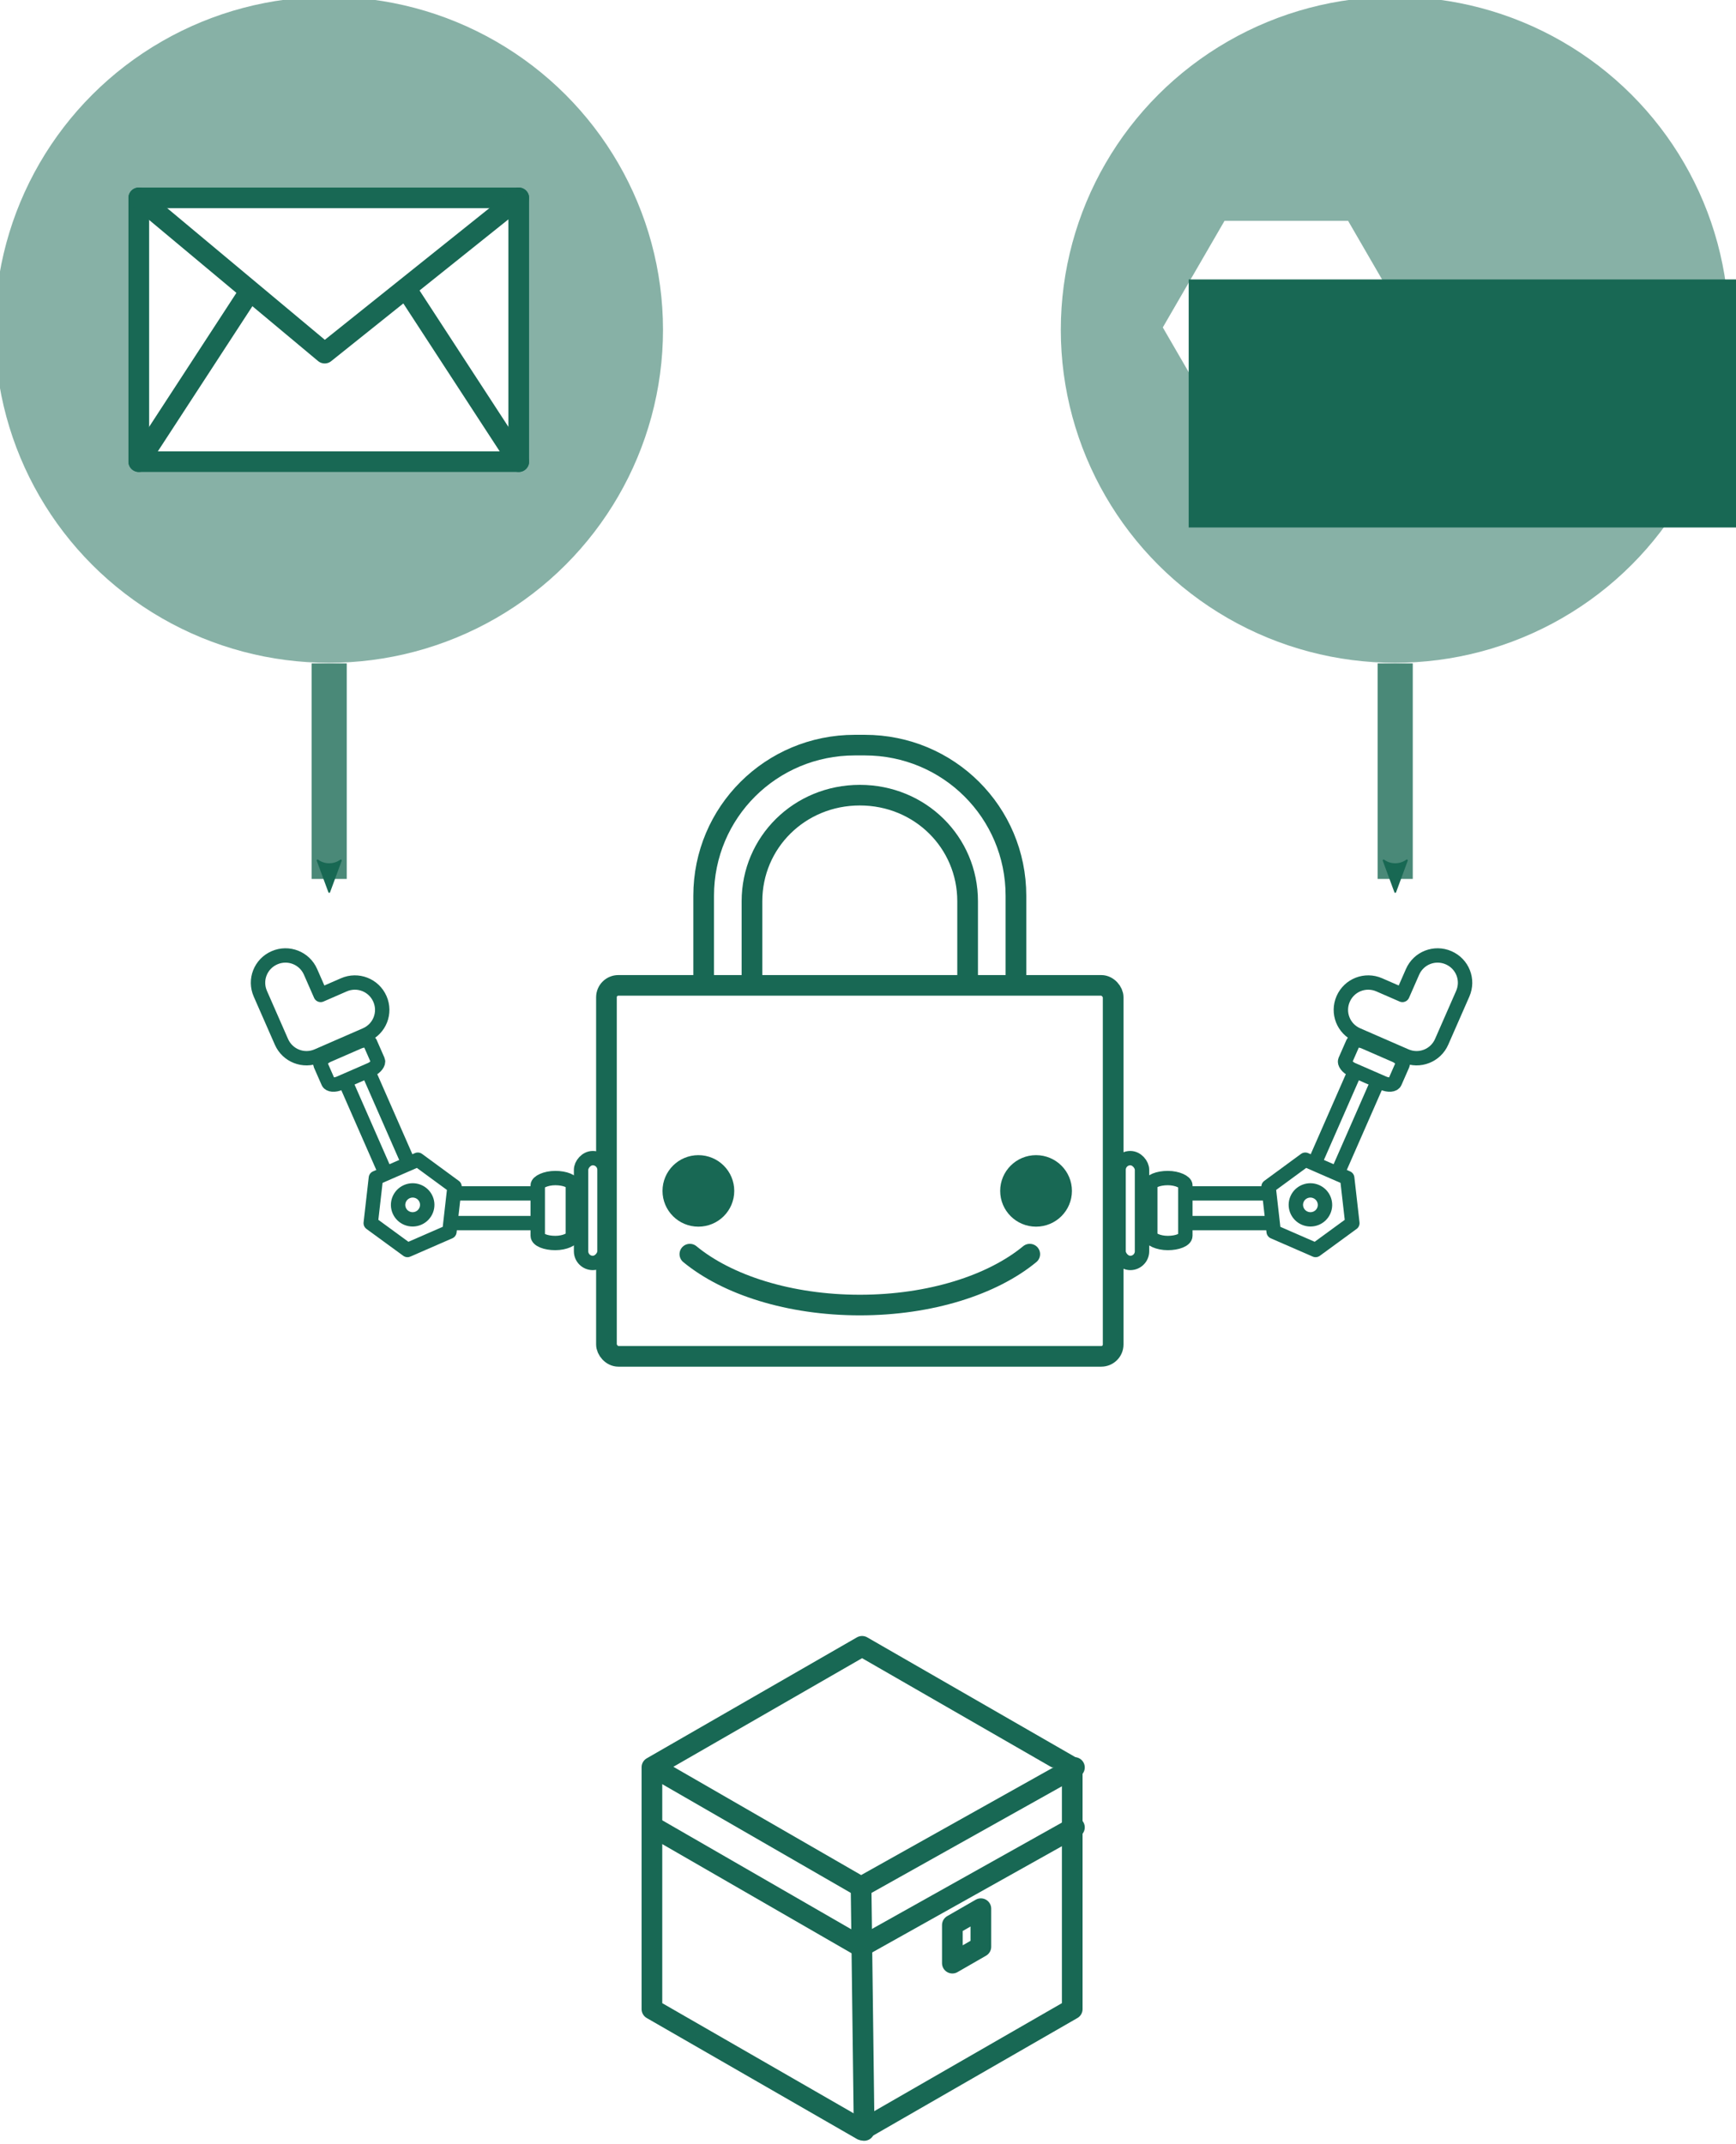 <?xml version="1.0" encoding="UTF-8" standalone="no"?>
<!-- Created with Inkscape (http://www.inkscape.org/) -->

<svg
   xmlns:dc="http://purl.org/dc/elements/1.1/"
   xmlns:cc="http://creativecommons.org/ns#"
   xmlns:rdf="http://www.w3.org/1999/02/22-rdf-syntax-ns#"
   xmlns:svg="http://www.w3.org/2000/svg"
   xmlns="http://www.w3.org/2000/svg"
   xmlns:sodipodi="http://sodipodi.sourceforge.net/DTD/sodipodi-0.dtd"
   xmlns:inkscape="http://www.inkscape.org/namespaces/inkscape"
   width="43.562mm"
   height="53.796mm"
   viewBox="0 0 43.562 53.796"
   version="1.1"
   id="svg354"
   inkscape:version="0.92.2 (5c3e80d, 2017-08-06)"
   sodipodi:docname="encryption.svg">
  <defs
     id="defs348">
    <marker
       style="overflow:visible"
       id="Arrow2SendCcQ4"
       refX="0"
       refY="0"
       orient="auto"
       inkscape:stockid="Arrow2SendCcQ4">
      <path
         inkscape:connector-curvature="0"
         transform="matrix(-0.3,0,0,-0.3,0.69,0)"
         d="M 8.719,4.034 -2.207,0.016 8.719,-4.002 c -1.745,2.372 -1.735,5.617 -6e-7,8.035 z"
         style="fill:#186853;fill-rule:evenodd;stroke:#186853;stroke-width:0.625;stroke-linejoin:round"
         id="path11674" />
    </marker>
    <inkscape:path-effect
       effect="spiro"
       id="path-effect11495"
       is_visible="true" />
    <marker
       style="overflow:visible"
       id="Arrow2SendC"
       refX="0"
       refY="0"
       orient="auto"
       inkscape:stockid="Arrow2SendC">
      <path
         inkscape:connector-curvature="0"
         transform="matrix(-0.3,0,0,-0.3,0.69,0)"
         d="M 8.719,4.034 -2.207,0.016 8.719,-4.002 c -1.745,2.372 -1.735,5.617 -6e-7,8.035 z"
         style="fill:#ffffff;fill-rule:evenodd;stroke:#ffffff;stroke-width:0.625;stroke-linejoin:round"
         id="path8090" />
    </marker>
    <inkscape:path-effect
       effect="spiro"
       id="path-effect9309"
       is_visible="true" />
    <inkscape:path-effect
       is_visible="true"
       id="path-effect3313-9"
       effect="spiro" />
    <inkscape:path-effect
       is_visible="true"
       id="path-effect3340-7"
       effect="spiro" />
    <inkscape:path-effect
       effect="spiro"
       id="path-effect3350-9"
       is_visible="true" />
    <marker
       style="overflow:visible"
       id="Arrow2SendCcQn"
       refX="0"
       refY="0"
       orient="auto"
       inkscape:stockid="Arrow2SendCcQn">
      <path
         inkscape:connector-curvature="0"
         transform="matrix(-0.3,0,0,-0.3,0.69,0)"
         d="M 8.719,4.034 -2.207,0.016 8.719,-4.002 c -1.745,2.372 -1.735,5.617 -6e-7,8.035 z"
         style="fill:#186853;fill-rule:evenodd;stroke:#186853;stroke-width:0.625;stroke-linejoin:round"
         id="path11677" />
    </marker>
    <inkscape:path-effect
       is_visible="true"
       id="path-effect7366"
       effect="spiro" />
  </defs>
  <sodipodi:namedview
     id="base"
     pagecolor="#ffffff"
     bordercolor="#666666"
     borderopacity="1.0"
     inkscape:pageopacity="0.0"
     inkscape:pageshadow="2"
     inkscape:zoom="0.35"
     inkscape:cx="119.46407"
     inkscape:cy="-321.19627"
     inkscape:document-units="mm"
     inkscape:current-layer="layer1"
     showgrid="false"
     inkscape:window-width="1920"
     inkscape:window-height="1016"
     inkscape:window-x="0"
     inkscape:window-y="27"
     inkscape:window-maximized="1" />
  <g
     inkscape:label="Layer 1"
     inkscape:groupmode="layer"
     id="layer1"
     transform="translate(-75.737,-10.055)">
    <g
       transform="matrix(0.294,0,0,0.293,-30.581,-217.987)"
       id="g14128">
      <circle
         r="25.102"
         cy="795.921"
         cx="393.505"
         style="color:#000000;display:inline;overflow:visible;visibility:visible;fill:#186854;fill-opacity:0.519;fill-rule:nonzero;stroke:none;stroke-width:1.765;marker:none;enable-background:accumulate"
         id="path11489"
         transform="matrix(1.136,0,0,1.136,-57.324,-97.627)" />
      <g
         transform="matrix(2.704,0,0,2.704,-263.439,-145.062)"
         id="g4481-9"
         style="color:#000000;display:inline;overflow:visible;visibility:visible;fill:#ffffff;stroke:#186854;stroke-width:0.653;stroke-linecap:round;stroke-linejoin:round;stroke-miterlimit:4;stroke-dasharray:none;stroke-dashoffset:0;stroke-opacity:1;marker:none;enable-background:accumulate"
         inkscape:export-filename="/home/rlafuente/Projects/GPG/infog/precolor.png"
         inkscape:export-xdpi="134.53"
         inkscape:export-ydpi="134.53">
        <rect
           style="color:#000000;display:inline;overflow:visible;visibility:visible;fill:#ffffff;stroke:#186854;stroke-width:0.653;stroke-linecap:round;stroke-linejoin:round;stroke-miterlimit:4;stroke-dasharray:none;stroke-dashoffset:0;stroke-opacity:1;marker:none;enable-background:accumulate"
           id="rect4483-0"
           width="11.993"
           height="8.353"
           x="235.544"
           y="347.746" />
        <path
           inkscape:connector-curvature="0"
           inkscape:original-d="m 235.5439,347.74643 5.86775,4.91733 6.12537,-4.91733"
           inkscape:path-effect="#path-effect3313-9"
           id="path4485-9"
           d="m 235.544,347.746 5.868,4.917 6.125,-4.917"
           style="color:#000000;display:inline;overflow:visible;visibility:visible;fill:none;stroke:#186854;stroke-width:0.653;stroke-linecap:round;stroke-linejoin:round;stroke-miterlimit:4;stroke-dasharray:none;stroke-dashoffset:0;stroke-opacity:1;marker:none;enable-background:accumulate" />
        <path
           inkscape:connector-curvature="0"
           inkscape:original-d="m 239.00556,350.76804 -3.46166,5.33108"
           inkscape:path-effect="#path-effect3340-7"
           id="path4487-1"
           d="m 239.006,350.768 -3.462,5.331"
           style="color:#000000;display:inline;overflow:visible;visibility:visible;fill:#ffffff;stroke:#186854;stroke-width:0.653;stroke-linecap:round;stroke-linejoin:round;stroke-miterlimit:4;stroke-dasharray:none;stroke-dashoffset:0;stroke-opacity:1;marker:none;enable-background:accumulate" />
        <path
           style="color:#000000;display:inline;overflow:visible;visibility:visible;fill:#ffffff;stroke:#186854;stroke-width:0.653;stroke-linecap:round;stroke-linejoin:round;stroke-miterlimit:4;stroke-dasharray:none;stroke-dashoffset:0;stroke-opacity:1;marker:none;enable-background:accumulate"
           d="m 244.075,350.768 3.462,5.331"
           id="path4489-3"
           inkscape:path-effect="#path-effect3350-9"
           inkscape:original-d="m 244.07536,350.76804 3.46166,5.33108"
           inkscape:connector-curvature="0" />
      </g>
      <path
         style="fill:#186853;fill-opacity:0.78;stroke:#186853;stroke-width:3;stroke-linecap:butt;stroke-linejoin:miter;stroke-miterlimit:4;stroke-dasharray:none;stroke-opacity:0.78;marker-end:url(#Arrow2SendCcQn)"
         d="m 389.722,835.106 10e-6,18.455"
         id="path7364"
         inkscape:path-effect="#path-effect7366"
         inkscape:original-d="m 389.72165,835.10571 10e-6,18.45501"
         inkscape:connector-curvature="0"
         inkscape:export-filename="/home/rlafuente/Projects/GPG/infog/precolor.png"
         inkscape:export-xdpi="134.53"
         inkscape:export-ydpi="134.53" />
    </g>
    <path
       sodipodi:nodetypes="cc"
       inkscape:export-ydpi="134.53"
       inkscape:export-xdpi="134.53"
       inkscape:export-filename="/home/rlafuente/Projects/GPG/infog/precolor.png"
       style="fill:none;stroke:#ffffff;stroke-width:0.881;stroke-linecap:butt;stroke-linejoin:miter;stroke-miterlimit:4;stroke-dasharray:none;stroke-opacity:1;marker-end:url(#Arrow2SendC)"
       d="m 97.497,45.254 10e-6,3.336"
       id="path9307"
       inkscape:path-effect="#path-effect9309"
       inkscape:original-d="m 97.496643,45.254428 10e-6,3.33647"
       inkscape:connector-curvature="0" />
    <g
       transform="matrix(0.294,0,0,0.293,-27.418,-217.209)"
       style="color:#000000;display:inline;overflow:visible;visibility:visible;fill:#ffffff;fill-opacity:1;fill-rule:nonzero;stroke:#186854;stroke-width:1.765;stroke-linecap:round;stroke-linejoin:round;stroke-miterlimit:4;stroke-dasharray:none;stroke-dashoffset:0;stroke-opacity:1;marker:none;enable-background:accumulate"
       inkscape:export-ydpi="134.53"
       inkscape:export-xdpi="134.53"
       inkscape:export-filename="/home/rlafuente/Projects/GPG/infog/precolor.png"
       id="g12599">
      <path
         sodipodi:type="star"
         style="color:#000000;display:inline;overflow:visible;visibility:visible;fill:#ffffff;fill-opacity:1;fill-rule:nonzero;stroke:#186854;stroke-width:3.379;stroke-linecap:round;stroke-linejoin:round;stroke-miterlimit:4;stroke-dasharray:none;stroke-dashoffset:0;stroke-opacity:1;marker:none;enable-background:accumulate"
         id="path11030"
         sodipodi:sides="6"
         sodipodi:cx="614.74347"
         sodipodi:cy="84.027534"
         sodipodi:r1="39.67765"
         sodipodi:r2="34.361855"
         sodipodi:arg1="0.52359878"
         sodipodi:arg2="1.0471976"
         inkscape:flatsided="true"
         inkscape:rounded="0"
         inkscape:randomized="0"
         d="m 649.105,103.866 -34.362,19.839 -34.362,-19.839 0,-39.678 34.362,-19.839 34.362,19.839 z"
         transform="matrix(0.522,0,0,0.522,103.551,893.462)" />
      <path
         style="color:#000000;display:inline;overflow:visible;visibility:visible;fill:#ffffff;fill-opacity:1;fill-rule:nonzero;stroke:#186854;stroke-width:1.765;stroke-linecap:round;stroke-linejoin:round;stroke-miterlimit:4;stroke-dasharray:none;stroke-dashoffset:0;stroke-opacity:1;marker:none;enable-background:accumulate"
         d="m 406.678,926.987 17.683,10.23 18.211,-10.23"
         id="path11032"
         inkscape:connector-curvature="0" />
      <path
         style="color:#000000;display:inline;overflow:visible;visibility:visible;fill:#ffffff;fill-opacity:1;fill-rule:nonzero;stroke:#186854;stroke-width:1.765;stroke-linecap:round;stroke-linejoin:round;stroke-miterlimit:4;stroke-dasharray:none;stroke-dashoffset:0;stroke-opacity:1;marker:none;enable-background:accumulate"
         d="m 424.625,958.072 -0.264,-20.855"
         id="path11034"
         inkscape:connector-curvature="0" />
      <path
         inkscape:connector-curvature="0"
         id="path11036"
         d="m 406.678,932.118 17.683,10.23 18.211,-10.23"
         style="color:#000000;display:inline;overflow:visible;visibility:visible;fill:none;stroke:#186854;stroke-width:1.765;stroke-linecap:round;stroke-linejoin:round;stroke-miterlimit:4;stroke-dasharray:none;stroke-dashoffset:0;stroke-opacity:1;marker:none;enable-background:accumulate" />
      <path
         style="color:#000000;font-style:normal;font-variant:normal;font-weight:normal;font-stretch:normal;font-size:medium;line-height:normal;font-family:Sans;-inkscape-font-specification:Sans;text-indent:0;text-align:start;text-decoration:none;text-decoration-line:none;letter-spacing:normal;word-spacing:normal;text-transform:none;writing-mode:lr-tb;direction:ltr;baseline-shift:baseline;text-anchor:start;display:inline;overflow:visible;visibility:visible;fill:#ffffff;fill-opacity:1;fill-rule:nonzero;stroke:#186854;stroke-width:1.765;stroke-linecap:round;stroke-linejoin:round;stroke-miterlimit:4;stroke-dasharray:none;stroke-dashoffset:0;stroke-opacity:1;marker:none;enable-background:accumulate"
         d="m 432.153,940.482 v 3.264 l 2.432,-1.404 v -3.264 z"
         id="path11038"
         inkscape:connector-curvature="0" />
    </g>
    <g
       inkscape:export-ydpi="134.53"
       inkscape:export-xdpi="134.53"
       inkscape:export-filename="/home/rlafuente/Projects/GPG/infog/precolor.png"
       style="color:#000000;display:inline;overflow:visible;visibility:visible;fill:#000000;fill-opacity:0;fill-rule:nonzero;stroke:#ffffff;stroke-width:1.096;stroke-linecap:round;stroke-linejoin:round;stroke-miterlimit:4;stroke-dasharray:none;stroke-dashoffset:0;stroke-opacity:1;marker:none;enable-background:accumulate"
       transform="matrix(-0.474,0,0,0.472,244.803,-113.933)"
       id="g3148-6">
      <path
         style="color:#000000;display:inline;overflow:visible;visibility:visible;fill:#000000;fill-opacity:0;fill-rule:nonzero;stroke:#ffffff;stroke-width:1.096;stroke-linecap:round;stroke-linejoin:round;stroke-miterlimit:4;stroke-dasharray:none;stroke-dashoffset:0;stroke-opacity:1;marker:none;enable-background:accumulate"
         d="m 295.058,363.059 h -3.403"
         id="path3136-0"
         inkscape:connector-curvature="0" />
      <path
         inkscape:connector-curvature="0"
         id="path3138-1"
         d="m 295,359.499 -3.287,-0.881"
         style="color:#000000;display:inline;overflow:visible;visibility:visible;fill:#000000;fill-opacity:0;fill-rule:nonzero;stroke:#ffffff;stroke-width:1.096;stroke-linecap:round;stroke-linejoin:round;stroke-miterlimit:4;stroke-dasharray:none;stroke-dashoffset:0;stroke-opacity:1;marker:none;enable-background:accumulate" />
      <path
         inkscape:connector-curvature="0"
         id="path3140-7"
         d="m 295,366.619 -3.287,0.881"
         style="color:#000000;display:inline;overflow:visible;visibility:visible;fill:#000000;fill-opacity:0;fill-rule:nonzero;stroke:#ffffff;stroke-width:1.096;stroke-linecap:round;stroke-linejoin:round;stroke-miterlimit:4;stroke-dasharray:none;stroke-dashoffset:0;stroke-opacity:1;marker:none;enable-background:accumulate" />
    </g>
    <g
       transform="matrix(0.294,0,0,0.293,-24.62,-217.987)"
       id="g14094">
      <circle
         r="25.102"
         cy="795.921"
         cx="393.505"
         transform="matrix(1.136,0,0,1.136,13.386,-97.627)"
         id="path11491"
         style="color:#000000;display:inline;overflow:visible;visibility:visible;fill:#186854;fill-opacity:0.519;fill-rule:nonzero;stroke:none;stroke-width:1.765;marker:none;enable-background:accumulate" />
      <g
         id="g7357"
         transform="matrix(0.802,0,0,0.802,92.834,162.051)"
         inkscape:export-filename="/home/rlafuente/Projects/GPG/infog/precolor.png"
         inkscape:export-xdpi="134.53"
         inkscape:export-ydpi="134.53">
        <path
           inkscape:connector-curvature="0"
           id="rect7319"
           d="m 433.62,803.349 6.57,-11.382 h 13.149 l 5.709,9.892 h 22.476 c 0.667,0 1.203,0.536 1.203,1.203 v 0.583 c 0,0.667 -0.536,1.203 -1.203,1.203 h -0.611 v 0.861 4.368 h -1.305 v -1.638 c 0,-0.167 -0.351,-0.305 -0.509,-0.305 -0.158,0 -0.537,0.139 -0.537,0.305 v 0.74 h -0.722 c 0,0 -0.129,-0.305 -0.296,-0.305 h -0.083 c -0.167,0 -0.305,0.139 -0.305,0.305 v 0.898 h -0.879 v -1.184 c 0,-0.167 -0.139,-0.305 -0.305,-0.305 h -0.962 c -0.167,0 -0.305,0.139 -0.305,0.305 v 1.184 h -0.851 v -4.368 -0.861 h -14.815 l -5.7,9.883 h -13.149 z"
           style="color:#000000;display:inline;overflow:visible;visibility:visible;fill:#ffffff;fill-opacity:1;fill-rule:nonzero;stroke:none;stroke-width:1.765;marker:none;enable-background:accumulate" />
        <flowRoot
           xml:space="preserve"
           id="flowRoot7325"
           style="font-style:normal;font-variant:normal;font-weight:bold;font-stretch:normal;line-height:0.01%;font-family:Dosis;-inkscape-font-specification:'Dosis Bold';text-align:start;letter-spacing:0px;word-spacing:0px;writing-mode:lr-tb;text-anchor:start;fill:#186854;fill-opacity:1;stroke:none"
           transform="matrix(0.746,0,0,0.746,512.467,107.43)"><flowRegion
             id="flowRegion7327"><rect
               id="rect7329"
               width="79.5"
               height="35.5"
               x="-102"
               y="926"
               style="font-style:normal;font-variant:normal;font-weight:bold;font-stretch:normal;font-size:13px;line-height:125%;font-family:Dosis;-inkscape-font-specification:'Dosis Bold';text-align:start;writing-mode:lr-tb;text-anchor:start;fill:#186854;fill-opacity:1" /></flowRegion><flowPara
             id="flowPara7331"
             style="font-style:normal;font-variant:normal;font-weight:bold;font-stretch:normal;font-size:13px;line-height:125%;font-family:Dosis;-inkscape-font-specification:'Dosis Bold';text-align:start;letter-spacing:-0.558px;writing-mode:lr-tb;text-anchor:start;fill:#186854;fill-opacity:1">VEŘ</flowPara></flowRoot>      </g>
      <path
         inkscape:export-ydpi="134.53"
         inkscape:export-xdpi="134.53"
         inkscape:export-filename="/home/rlafuente/Projects/GPG/infog/precolor.png"
         inkscape:connector-curvature="0"
         inkscape:original-d="m 460.43233,835.10571 1e-5,18.45501"
         inkscape:path-effect="#path-effect11495"
         id="path11493"
         d="m 460.432,835.106 1e-5,18.455"
         style="fill:#186853;fill-opacity:0.78;stroke:#186853;stroke-width:3;stroke-linecap:butt;stroke-linejoin:miter;stroke-miterlimit:4;stroke-dasharray:none;stroke-opacity:0.78;marker-end:url(#Arrow2SendCcQ4)" />
    </g>
    <g
       transform="matrix(0.294,0,0,0.293,-26.534,-217.987)"
       id="g14245">
      <g
         id="g7174"
         transform="translate(-12.066,24.94)"
         inkscape:export-filename="/home/rlafuente/Projects/GPG/infog/precolor.png"
         inkscape:export-xdpi="134.53"
         inkscape:export-ydpi="134.53"
         style="color:#000000;display:inline;overflow:visible;visibility:visible;fill:#ffffff;fill-opacity:1;fill-rule:nonzero;stroke:#186854;stroke-width:1.765;stroke-linecap:round;stroke-linejoin:round;stroke-miterlimit:4;stroke-dasharray:none;stroke-dashoffset:0;stroke-opacity:1;marker:none;enable-background:accumulate">
        <path
           inkscape:connector-curvature="0"
           style="color:#000000;display:inline;overflow:visible;visibility:visible;fill:#ffffff;fill-opacity:1;fill-rule:nonzero;stroke:#186854;stroke-width:1.765;stroke-linecap:round;stroke-linejoin:round;stroke-miterlimit:4;stroke-dasharray:none;stroke-dashoffset:0;stroke-opacity:1;marker:none;enable-background:accumulate"
           d="m 432.887,817.163 c -7.149,0 -12.902,5.753 -12.902,12.902 v 23.808 c 0,7.149 5.753,12.908 12.902,12.908 h 0.85 c 7.149,0 12.902,-5.759 12.902,-12.908 v -23.808 c 0,-7.149 -5.753,-12.902 -12.902,-12.902 z m 0.428,4.285 c 5.151,0 9.199,4.048 9.199,9.079 v 19.055 c 0,5.03 -4.049,9.079 -9.199,9.079 -5.151,0 -9.206,-4.048 -9.206,-9.079 v -19.055 c 0,-5.03 4.055,-9.079 9.206,-9.079 z"
           id="path7023" />
        <rect
           ry="1.017"
           rx="1.017"
           y="837.735"
           x="411.688"
           height="31.767"
           width="43.249"
           id="rect7025"
           style="color:#000000;display:inline;overflow:visible;visibility:visible;fill:#ffffff;fill-opacity:1;fill-rule:nonzero;stroke:#186854;stroke-width:1.765;stroke-linecap:round;stroke-linejoin:round;stroke-miterlimit:4;stroke-dasharray:none;stroke-dashoffset:0;stroke-opacity:1;marker:none;enable-background:accumulate" />
        <path
           sodipodi:nodetypes="csc"
           inkscape:connector-curvature="0"
           id="path7027"
           d="m 418.807,860.749 c 3.177,2.63 8.49,4.359 14.509,4.359 6.018,0 11.324,-1.729 14.502,-4.359"
           style="color:#000000;display:inline;overflow:visible;visibility:visible;fill:#ffffff;fill-opacity:1;fill-rule:nonzero;stroke:#186854;stroke-width:1.765;stroke-linecap:round;stroke-linejoin:round;stroke-miterlimit:4;stroke-dasharray:none;stroke-dashoffset:0;stroke-opacity:1;marker:none;enable-background:accumulate" />
        <circle
           r="9.389"
           cy="407.662"
           cx="307.484"
           transform="matrix(0.232,0,0,0.232,348.198,760.757)"
           id="path7029"
           style="color:#000000;display:inline;overflow:visible;visibility:visible;fill:#186854;fill-opacity:1;fill-rule:nonzero;stroke:#186854;stroke-width:7.618;stroke-linecap:round;stroke-linejoin:round;stroke-miterlimit:4;stroke-dasharray:none;stroke-dashoffset:0;stroke-opacity:1;marker:none;enable-background:accumulate" />
        <circle
           r="9.389"
           cy="407.662"
           cx="307.484"
           transform="matrix(0.232,0,0,0.232,377.019,760.757)"
           style="color:#000000;display:inline;overflow:visible;visibility:visible;fill:#186854;fill-opacity:1;fill-rule:nonzero;stroke:#186854;stroke-width:7.618;stroke-linecap:round;stroke-linejoin:round;stroke-miterlimit:4;stroke-dasharray:none;stroke-dashoffset:0;stroke-opacity:1;marker:none;enable-background:accumulate"
           id="path7031" />
      </g>
      <g
         id="g14081"
         transform="translate(-6.312)">
        <path
           style="color:#000000;display:inline;overflow:visible;visibility:visible;fill:#ffffff;fill-opacity:1;fill-rule:nonzero;stroke:#186854;stroke-width:1.229;stroke-linecap:round;stroke-linejoin:round;stroke-miterlimit:4;stroke-dasharray:none;stroke-dashoffset:0;stroke-opacity:1;marker:none;enable-background:accumulate"
           d="m 466.421,882.747 c -0.323,-0.23 -0.695,-0.437 -1.001,-0.674 -0.643,-0.498 -1.216,-1.046 -1.806,-1.588 h -9.398 v 2.545 h 12.204 z"
           id="path13977"
           inkscape:connector-curvature="0" />
        <rect
           style="color:#000000;display:inline;overflow:visible;visibility:visible;fill:#ffffff;fill-opacity:1;fill-rule:nonzero;stroke:#186854;stroke-width:1.229;stroke-linecap:round;stroke-linejoin:round;stroke-miterlimit:4;stroke-dasharray:none;stroke-dashoffset:0;stroke-opacity:1;marker:none;enable-background:accumulate"
           id="rect13979"
           width="2"
           height="8.977"
           x="449.645"
           y="877.467"
           rx="1"
           ry="1" />
        <rect
           ry="0.619"
           rx="1.498"
           y="879.174"
           x="452.348"
           height="5.562"
           width="2.995"
           id="rect13981"
           style="color:#000000;display:inline;overflow:visible;visibility:visible;fill:#ffffff;fill-opacity:1;fill-rule:nonzero;stroke:#186854;stroke-width:1.229;stroke-linecap:round;stroke-linejoin:round;stroke-miterlimit:4;stroke-dasharray:none;stroke-dashoffset:0;stroke-opacity:1;marker:none;enable-background:accumulate" />
        <g
           style="stroke:#186854;stroke-opacity:1"
           id="g13983"
           inkscape:transform-center-y="-8.7329901"
           transform="matrix(0.638,0.279,-0.279,0.638,140.711,176.163)"
           inkscape:transform-center-x="-4.7619709">
          <path
             id="path13985"
             d="m 832.281,720.5 v 18.875 h -0.969 c 0.846,0.779 1.67,1.566 2.594,2.281 0.439,0.34 0.973,0.639 1.438,0.969 V 720.5 Z"
             style="color:#000000;display:inline;overflow:visible;visibility:visible;fill:#ffffff;fill-opacity:1;fill-rule:nonzero;stroke:#186854;stroke-width:1.765;stroke-linecap:round;stroke-linejoin:round;stroke-miterlimit:4;stroke-dasharray:none;stroke-dashoffset:0;stroke-opacity:1;marker:none;enable-background:accumulate"
             inkscape:connector-curvature="0" />
          <g
             style="stroke:#186854;stroke-opacity:1"
             id="g13987">
            <path
               inkscape:connector-curvature="0"
               style="color:#000000;display:inline;overflow:visible;visibility:visible;fill:#ffffff;fill-opacity:1;fill-rule:nonzero;stroke:#186854;stroke-width:1.765;stroke-linecap:round;stroke-linejoin:round;stroke-miterlimit:4;stroke-dasharray:none;stroke-dashoffset:0;stroke-opacity:1;marker:none;enable-background:accumulate"
               d="m 837.208,706.218 c -1.862,0 -3.357,1.496 -3.357,3.357 v 3.1 h -3.1 c -1.862,0 -3.357,1.496 -3.357,3.357 0,1.862 1.496,3.358 3.357,3.358 h 6.457 c 1.862,0 3.358,-1.496 3.358,-3.358 v -6.457 c 0,-1.862 -1.496,-3.357 -3.358,-3.357 z"
               id="path13989" />
            <rect
               ry="0.67"
               rx="1.244"
               y="719.824"
               x="830.662"
               height="3.727"
               width="6.636"
               id="rect13991"
               style="color:#000000;display:inline;overflow:visible;visibility:visible;fill:#ffffff;fill-opacity:1;fill-rule:nonzero;stroke:#186854;stroke-width:1.765;stroke-linecap:round;stroke-linejoin:round;stroke-miterlimit:4;stroke-dasharray:none;stroke-dashoffset:0;stroke-opacity:1;marker:none;enable-background:accumulate" />
            <g
               id="g13993"
               transform="matrix(0.305,0,0,0.305,707.601,484.086)"
               style="color:#000000;display:inline;overflow:visible;visibility:visible;fill:#ffffff;fill-opacity:1;fill-rule:nonzero;stroke:#186854;stroke-width:5.783;stroke-linecap:round;stroke-linejoin:round;stroke-miterlimit:4;stroke-dasharray:none;stroke-dashoffset:0;stroke-opacity:1;marker:none;enable-background:accumulate">
              <path
                 inkscape:connector-curvature="0"
                 id="path13995"
                 d="m 404.777,825.973 -9.17,15.866 9.17,15.84 h 18.39 l 9.195,-15.84 -9.195,-15.866 z"
                 style="color:#000000;display:inline;overflow:visible;visibility:visible;fill:#ffffff;fill-opacity:1;fill-rule:nonzero;stroke:#186854;stroke-width:5.783;stroke-linecap:round;stroke-linejoin:round;stroke-miterlimit:4;stroke-dasharray:none;stroke-dashoffset:0;stroke-opacity:1;marker:none;enable-background:accumulate" />
              <path
                 inkscape:connector-curvature="0"
                 id="path13997"
                 d="m 413.972,836.006 c 3.235,0 5.859,2.612 5.859,5.832 0,3.22 -2.624,5.832 -5.859,5.832 -3.235,0 -5.859,-2.612 -5.859,-5.832 0,-3.22 2.624,-5.832 5.859,-5.832 z"
                 style="color:#000000;display:inline;overflow:visible;visibility:visible;fill:#ffffff;fill-opacity:1;fill-rule:nonzero;stroke:#186854;stroke-width:5.783;stroke-linecap:round;stroke-linejoin:round;stroke-miterlimit:4;stroke-dasharray:none;stroke-dashoffset:0;stroke-opacity:1;marker:none;enable-background:accumulate" />
            </g>
          </g>
        </g>
      </g>
      <g
         transform="matrix(-1,0,0,1,849.101,0)"
         id="g14104">
        <path
           inkscape:connector-curvature="0"
           id="path14106"
           d="m 466.421,882.747 c -0.323,-0.23 -0.695,-0.437 -1.001,-0.674 -0.643,-0.498 -1.216,-1.046 -1.806,-1.588 h -9.398 v 2.545 h 12.204 z"
           style="color:#000000;display:inline;overflow:visible;visibility:visible;fill:#ffffff;fill-opacity:1;fill-rule:nonzero;stroke:#186854;stroke-width:1.229;stroke-linecap:round;stroke-linejoin:round;stroke-miterlimit:4;stroke-dasharray:none;stroke-dashoffset:0;stroke-opacity:1;marker:none;enable-background:accumulate" />
        <rect
           ry="1"
           rx="1"
           y="877.467"
           x="449.645"
           height="8.977"
           width="2"
           id="rect14108"
           style="color:#000000;display:inline;overflow:visible;visibility:visible;fill:#ffffff;fill-opacity:1;fill-rule:nonzero;stroke:#186854;stroke-width:1.229;stroke-linecap:round;stroke-linejoin:round;stroke-miterlimit:4;stroke-dasharray:none;stroke-dashoffset:0;stroke-opacity:1;marker:none;enable-background:accumulate" />
        <rect
           style="color:#000000;display:inline;overflow:visible;visibility:visible;fill:#ffffff;fill-opacity:1;fill-rule:nonzero;stroke:#186854;stroke-width:1.229;stroke-linecap:round;stroke-linejoin:round;stroke-miterlimit:4;stroke-dasharray:none;stroke-dashoffset:0;stroke-opacity:1;marker:none;enable-background:accumulate"
           id="rect14110"
           width="2.995"
           height="5.562"
           x="452.348"
           y="879.174"
           rx="1.498"
           ry="0.619" />
        <g
           inkscape:transform-center-x="-4.7619709"
           transform="matrix(0.638,0.279,-0.279,0.638,140.711,176.163)"
           inkscape:transform-center-y="-8.7329901"
           id="g14112"
           style="stroke:#186854;stroke-opacity:1">
          <path
             inkscape:connector-curvature="0"
             style="color:#000000;display:inline;overflow:visible;visibility:visible;fill:#ffffff;fill-opacity:1;fill-rule:nonzero;stroke:#186854;stroke-width:1.765;stroke-linecap:round;stroke-linejoin:round;stroke-miterlimit:4;stroke-dasharray:none;stroke-dashoffset:0;stroke-opacity:1;marker:none;enable-background:accumulate"
             d="m 832.281,720.5 v 18.875 h -0.969 c 0.846,0.779 1.67,1.566 2.594,2.281 0.439,0.34 0.973,0.639 1.438,0.969 V 720.5 Z"
             id="path14114" />
          <g
             id="g14116"
             style="stroke:#186854;stroke-opacity:1">
            <path
               id="path14118"
               d="m 837.208,706.218 c -1.862,0 -3.357,1.496 -3.357,3.357 v 3.1 h -3.1 c -1.862,0 -3.357,1.496 -3.357,3.357 0,1.862 1.496,3.358 3.357,3.358 h 6.457 c 1.862,0 3.358,-1.496 3.358,-3.358 v -6.457 c 0,-1.862 -1.496,-3.357 -3.358,-3.357 z"
               style="color:#000000;display:inline;overflow:visible;visibility:visible;fill:#ffffff;fill-opacity:1;fill-rule:nonzero;stroke:#186854;stroke-width:1.765;stroke-linecap:round;stroke-linejoin:round;stroke-miterlimit:4;stroke-dasharray:none;stroke-dashoffset:0;stroke-opacity:1;marker:none;enable-background:accumulate"
               inkscape:connector-curvature="0" />
            <rect
               style="color:#000000;display:inline;overflow:visible;visibility:visible;fill:#ffffff;fill-opacity:1;fill-rule:nonzero;stroke:#186854;stroke-width:1.765;stroke-linecap:round;stroke-linejoin:round;stroke-miterlimit:4;stroke-dasharray:none;stroke-dashoffset:0;stroke-opacity:1;marker:none;enable-background:accumulate"
               id="rect14120"
               width="6.636"
               height="3.727"
               x="830.662"
               y="719.824"
               rx="1.244"
               ry="0.67" />
            <g
               style="color:#000000;display:inline;overflow:visible;visibility:visible;fill:#ffffff;fill-opacity:1;fill-rule:nonzero;stroke:#186854;stroke-width:5.783;stroke-linecap:round;stroke-linejoin:round;stroke-miterlimit:4;stroke-dasharray:none;stroke-dashoffset:0;stroke-opacity:1;marker:none;enable-background:accumulate"
               transform="matrix(0.305,0,0,0.305,707.601,484.086)"
               id="g14122">
              <path
                 style="color:#000000;display:inline;overflow:visible;visibility:visible;fill:#ffffff;fill-opacity:1;fill-rule:nonzero;stroke:#186854;stroke-width:5.783;stroke-linecap:round;stroke-linejoin:round;stroke-miterlimit:4;stroke-dasharray:none;stroke-dashoffset:0;stroke-opacity:1;marker:none;enable-background:accumulate"
                 d="m 404.777,825.973 -9.17,15.866 9.17,15.84 h 18.39 l 9.195,-15.84 -9.195,-15.866 z"
                 id="path14124"
                 inkscape:connector-curvature="0" />
              <path
                 style="color:#000000;display:inline;overflow:visible;visibility:visible;fill:#ffffff;fill-opacity:1;fill-rule:nonzero;stroke:#186854;stroke-width:5.783;stroke-linecap:round;stroke-linejoin:round;stroke-miterlimit:4;stroke-dasharray:none;stroke-dashoffset:0;stroke-opacity:1;marker:none;enable-background:accumulate"
                 d="m 413.972,836.006 c 3.235,0 5.859,2.612 5.859,5.832 0,3.22 -2.624,5.832 -5.859,5.832 -3.235,0 -5.859,-2.612 -5.859,-5.832 0,-3.22 2.624,-5.832 5.859,-5.832 z"
                 id="path14126"
                 inkscape:connector-curvature="0" />
            </g>
          </g>
        </g>
      </g>
    </g>
    <g
       id="g14237"
       transform="matrix(0.474,0,0,0.472,-50.26,-113.933)"
       style="color:#000000;display:inline;overflow:visible;visibility:visible;fill:#000000;fill-opacity:0;fill-rule:nonzero;stroke:#ffffff;stroke-width:1.096;stroke-linecap:round;stroke-linejoin:round;stroke-miterlimit:4;stroke-dasharray:none;stroke-dashoffset:0;stroke-opacity:1;marker:none;enable-background:accumulate"
       inkscape:export-filename="/home/rlafuente/Projects/GPG/infog/precolor.png"
       inkscape:export-xdpi="134.53"
       inkscape:export-ydpi="134.53">
      <path
         inkscape:connector-curvature="0"
         id="path14239"
         d="m 295.058,363.059 h -3.403"
         style="color:#000000;display:inline;overflow:visible;visibility:visible;fill:#000000;fill-opacity:0;fill-rule:nonzero;stroke:#ffffff;stroke-width:1.096;stroke-linecap:round;stroke-linejoin:round;stroke-miterlimit:4;stroke-dasharray:none;stroke-dashoffset:0;stroke-opacity:1;marker:none;enable-background:accumulate" />
      <path
         style="color:#000000;display:inline;overflow:visible;visibility:visible;fill:#000000;fill-opacity:0;fill-rule:nonzero;stroke:#ffffff;stroke-width:1.096;stroke-linecap:round;stroke-linejoin:round;stroke-miterlimit:4;stroke-dasharray:none;stroke-dashoffset:0;stroke-opacity:1;marker:none;enable-background:accumulate"
         d="m 295,359.499 -3.287,-0.881"
         id="path14241"
         inkscape:connector-curvature="0" />
      <path
         style="color:#000000;display:inline;overflow:visible;visibility:visible;fill:#000000;fill-opacity:0;fill-rule:nonzero;stroke:#ffffff;stroke-width:1.096;stroke-linecap:round;stroke-linejoin:round;stroke-miterlimit:4;stroke-dasharray:none;stroke-dashoffset:0;stroke-opacity:1;marker:none;enable-background:accumulate"
         d="m 295,366.619 -3.287,0.881"
         id="path14243"
         inkscape:connector-curvature="0" />
    </g>
  </g>
</svg>
